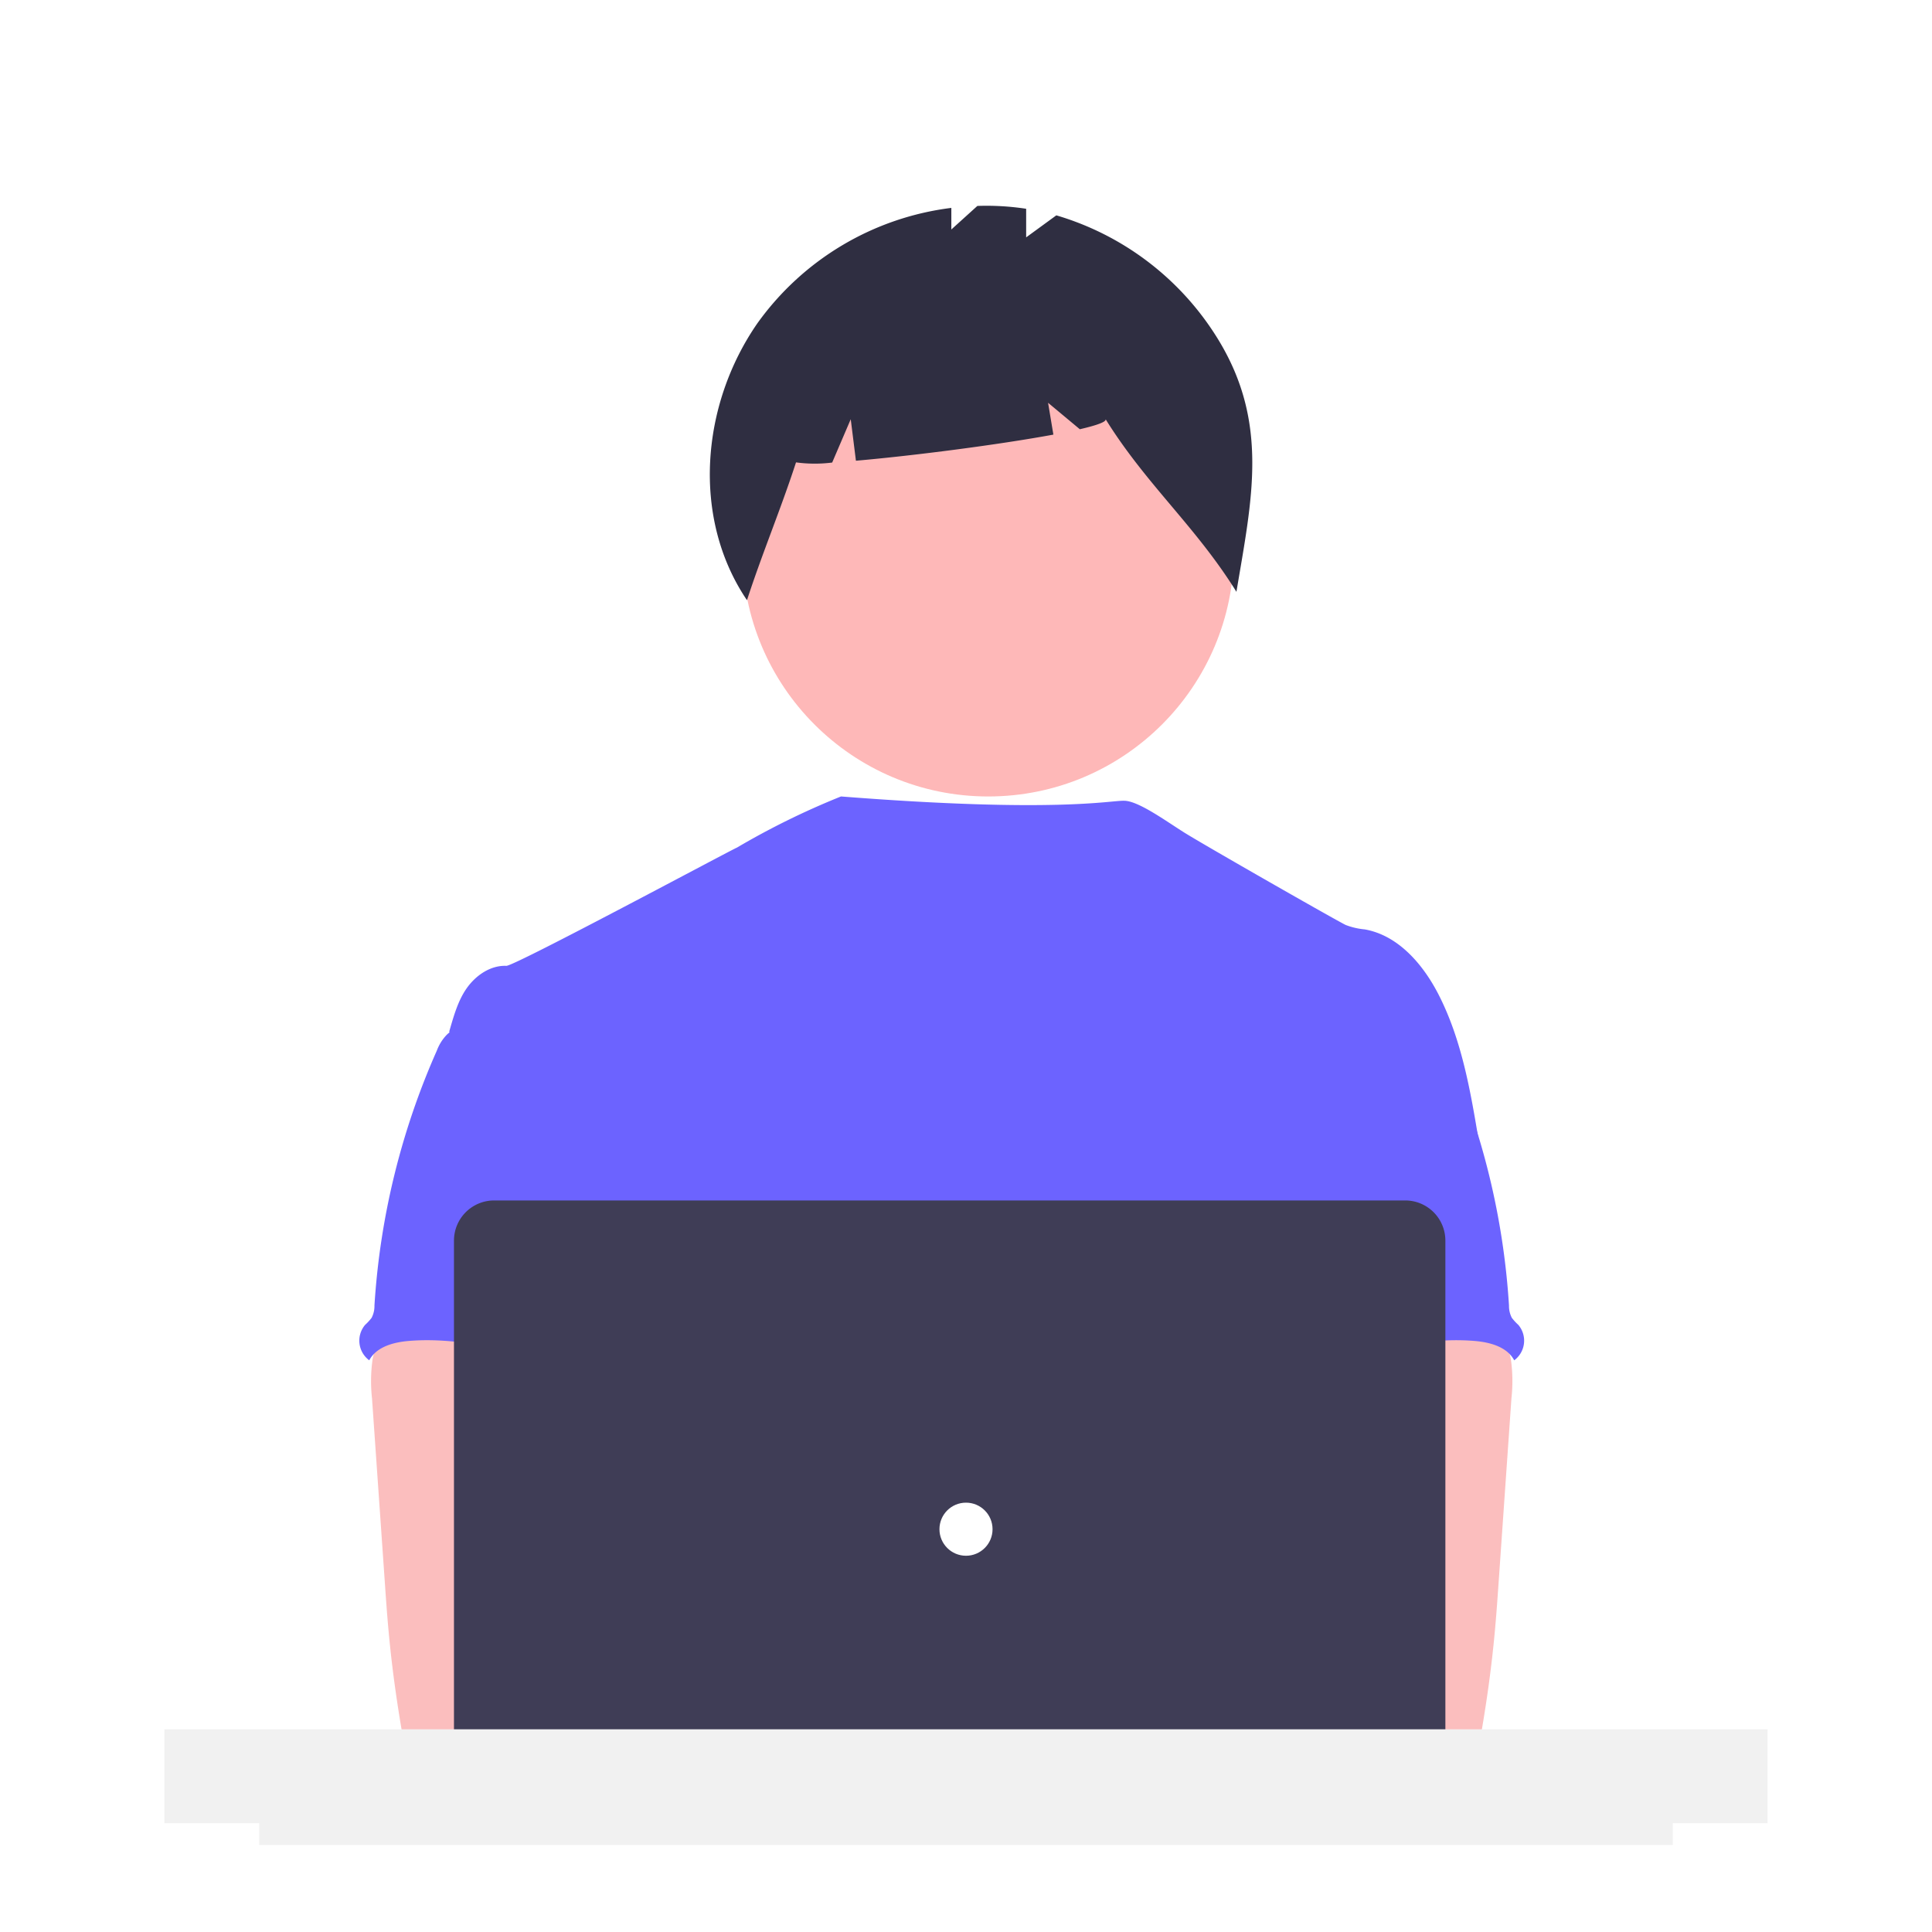 <svg xmlns="http://www.w3.org/2000/svg" xmlns:xlink="http://www.w3.org/1999/xlink" width="450" height="450" viewBox="0 0 450 450">
  <rect x="0" y="0" width="450" height="450" fill="#808080" stroke="none"/>
  <defs>
    <clipPath id="clip-logo2">
      <rect width="450" height="450"/>
    </clipPath>
  </defs>
  <g id="logo2" clip-path="url(#clip-logo2)">
    <rect width="450" height="450" fill="#fff"/>
    <g id="logo_sqr2" transform="translate(-122.337 -144.096)">
      <circle id="Ellipse_276" data-name="Ellipse 276" cx="57.233" cy="57.233" r="57.233" transform="translate(295.286 215.143)" fill="#feb8b8"/>
      <path id="Path_1461" data-name="Path 1461" d="M640.773,239.476a66.1,66.1,0,0,0-37.6-28.745l-7.026,5.127V209.2a60.844,60.844,0,0,0-11.365-.662l-6.062,5.485v-5.029a65.468,65.468,0,0,0-45.163,26.864c-13.164,18.978-15.387,45.381-2.438,64.511,3.554-10.923,7.868-21.173,11.423-32.1a32.326,32.326,0,0,0,8.422.041l4.324-10.09,1.208,9.663c13.4-1.167,33.285-3.732,45.991-6.081l-1.235-7.414,7.393,6.16c3.893-.9,6.2-1.709,6.013-2.33,9.45,15.236,21.016,24.966,30.465,40.2C648.708,276.943,652.838,259.08,640.773,239.476Z" transform="translate(-234.798 -16.476)" fill="#2f2e41"/>
      <path id="Path_7" data-name="Path 7" d="M698.225,470.522c-1.968-11.841-4-23.908-9.5-34.574-3.617-6.986-9.358-13.644-17.1-15.026a16.541,16.541,0,0,1-4.452-1.031c-2.268-1.092-32.741-18.488-37.584-21.518-4.159-2.6-10.723-7.417-14.034-7.417-3.33-.073-16.1,2.9-65.938-1a180.009,180.009,0,0,0-24.286,11.94c-.16-.106-51.728,27.586-53.666,27.513-3.669-.154-7.079,2.195-9.183,5.153s-3.089,6.62-4.122,10.161c11.263,25.083,21.569,50.2,32.833,75.281a6.43,6.43,0,0,1,.815,3.089,7.543,7.543,0,0,1-1.4,3.089c-5.524,8.873-5.348,20.034-4.745,30.463s1.35,21.445-3.31,30.793c-1.267,2.566-2.916,4.915-4.122,7.482-2.824,5.813-3.844,24.4-2.195,30.648l206.626,5.92C678.421,619.281,698.225,470.522,698.225,470.522Z" transform="translate(-231.394 -60.349)" fill="#6c63ff"/>
      <path id="Path_1421" data-name="Path 1421" d="M436.229,548.611a36.491,36.491,0,0,0-.124,9l2.962,42.531c.278,4.009.552,8.007.928,12.006.71,7.76,1.772,15.458,3.089,23.145a4.123,4.123,0,0,0,4.225,4.009c13.036,2.758,26.505,2.648,39.81,1.9,20.3-1.133,72.242-3.277,75.416-7.4s1.324-10.79-2.813-14.123-72.681-11.46-72.681-11.46c.67-5.307,2.69-10.305,4.607-15.344,3.442-8.937,6.658-18.169,6.72-27.742s-3.545-19.64-11.388-25.125c-6.452-4.5-14.758-5.338-22.619-5.153-5.72.164-15.6-1.206-20.827,1.03C439.4,537.7,437,544.562,436.229,548.611Z" transform="translate(-227.121 -87.84)" fill="#fbbebe"/>
      <path id="Path_1430" data-name="Path 1430" d="M452.853,456.981a10.663,10.663,0,0,0-2.287,3.659,172.988,172.988,0,0,0-14.531,59.379,5.932,5.932,0,0,1-.669,2.875,12.573,12.573,0,0,1-1.515,1.639,5.689,5.689,0,0,0,.68,8.016q.14.119.288.228c1.7-3.2,5.771-4.246,9.389-4.524,17.323-1.37,34.244,6.689,51.619,6.081-1.226-4.236-2.989-8.306-3.989-12.593-4.421-19.035,6.606-39.758-.154-58.092-1.35-3.669-3.607-7.276-7.162-8.884a19.09,19.09,0,0,0-4.585-1.214c-4.391-.793-13.13-4.184-17.375-2.823-1.567.505-2.185,1.978-3.483,2.869C457.1,454.858,454.488,455.321,452.853,456.981Z" transform="translate(-226.48 -71.84)" fill="#6c63ff"/>
      <path id="Path_1421-2" data-name="Path 1421" d="M726.366,535.879c-5.225-2.237-15.108-.866-20.827-1.03-7.862-.185-16.168.65-22.619,5.153-7.843,5.485-11.449,15.551-11.388,25.125s3.277,18.805,6.719,27.743c1.917,5.039,3.937,10.037,4.606,15.344,0,0-68.543,8.127-72.68,11.46s-5.987,10-2.814,14.123,102.19,8.261,115.226,5.5a4.122,4.122,0,0,0,4.225-4.009c1.318-7.687,2.379-15.385,3.09-23.145.376-4,.65-8,.928-12.006l2.962-42.531a36.47,36.47,0,0,0-.124-9C732.9,544.562,730.5,537.7,726.366,535.879Z" transform="translate(-259.412 -87.84)" fill="#fbbebe"/>
      <path id="Path_1430-2" data-name="Path 1430" d="M726.062,453.6c-1.3-.89-1.916-2.363-3.483-2.869-4.245-1.36-12.984,2.03-17.375,2.824a19.072,19.072,0,0,0-4.586,1.214c-3.555,1.608-5.811,5.214-7.162,8.883-6.761,18.334,4.266,39.057-.154,58.092-1,4.287-2.763,8.357-3.989,12.593,17.375.608,34.3-7.451,51.619-6.081,3.618.278,7.689,1.324,9.388,4.524q.148-.109.289-.228a5.689,5.689,0,0,0,.68-8.017,12.628,12.628,0,0,1-1.515-1.638,5.936,5.936,0,0,1-.669-2.875,173,173,0,0,0-14.53-59.379,10.667,10.667,0,0,0-2.288-3.659C730.652,455.322,728.035,454.858,726.062,453.6Z" transform="translate(-275.294 -71.84)" fill="#6c63ff"/>
      <circle id="Ellipse_1" data-name="Ellipse 1" cx="15.447" cy="15.447" r="15.447" transform="translate(311.34 522.595)" fill="#fbbebe"/>
      <circle id="Ellipse_2" data-name="Ellipse 2" cx="15.447" cy="15.447" r="15.447" transform="translate(345.545 522.595)" fill="#fbbebe"/>
      <path id="Path_8" data-name="Path 8" d="M689.571,655.684H477.349A9.356,9.356,0,0,1,468,646.339V517.59a9.356,9.356,0,0,1,9.346-9.345H689.571a9.356,9.356,0,0,1,9.346,9.345V646.34A9.356,9.356,0,0,1,689.571,655.684Z" transform="translate(-239.924 -84.541)" fill="#3f3d56"/>
      <circle id="Ellipse_263" data-name="Ellipse 263" cx="6.183" cy="6.183" r="6.183" transform="translate(341.154 494.094)" fill="#fff"/>
      <path id="Path_9" data-name="Path 9" d="M373.409,449.724H0v21.868H22.087v5.083H351.331v-5.083h22.078Z" transform="translate(160.632 97.157)" fill="#f1f1f1"/>
    </g>
  </g>
</svg>
